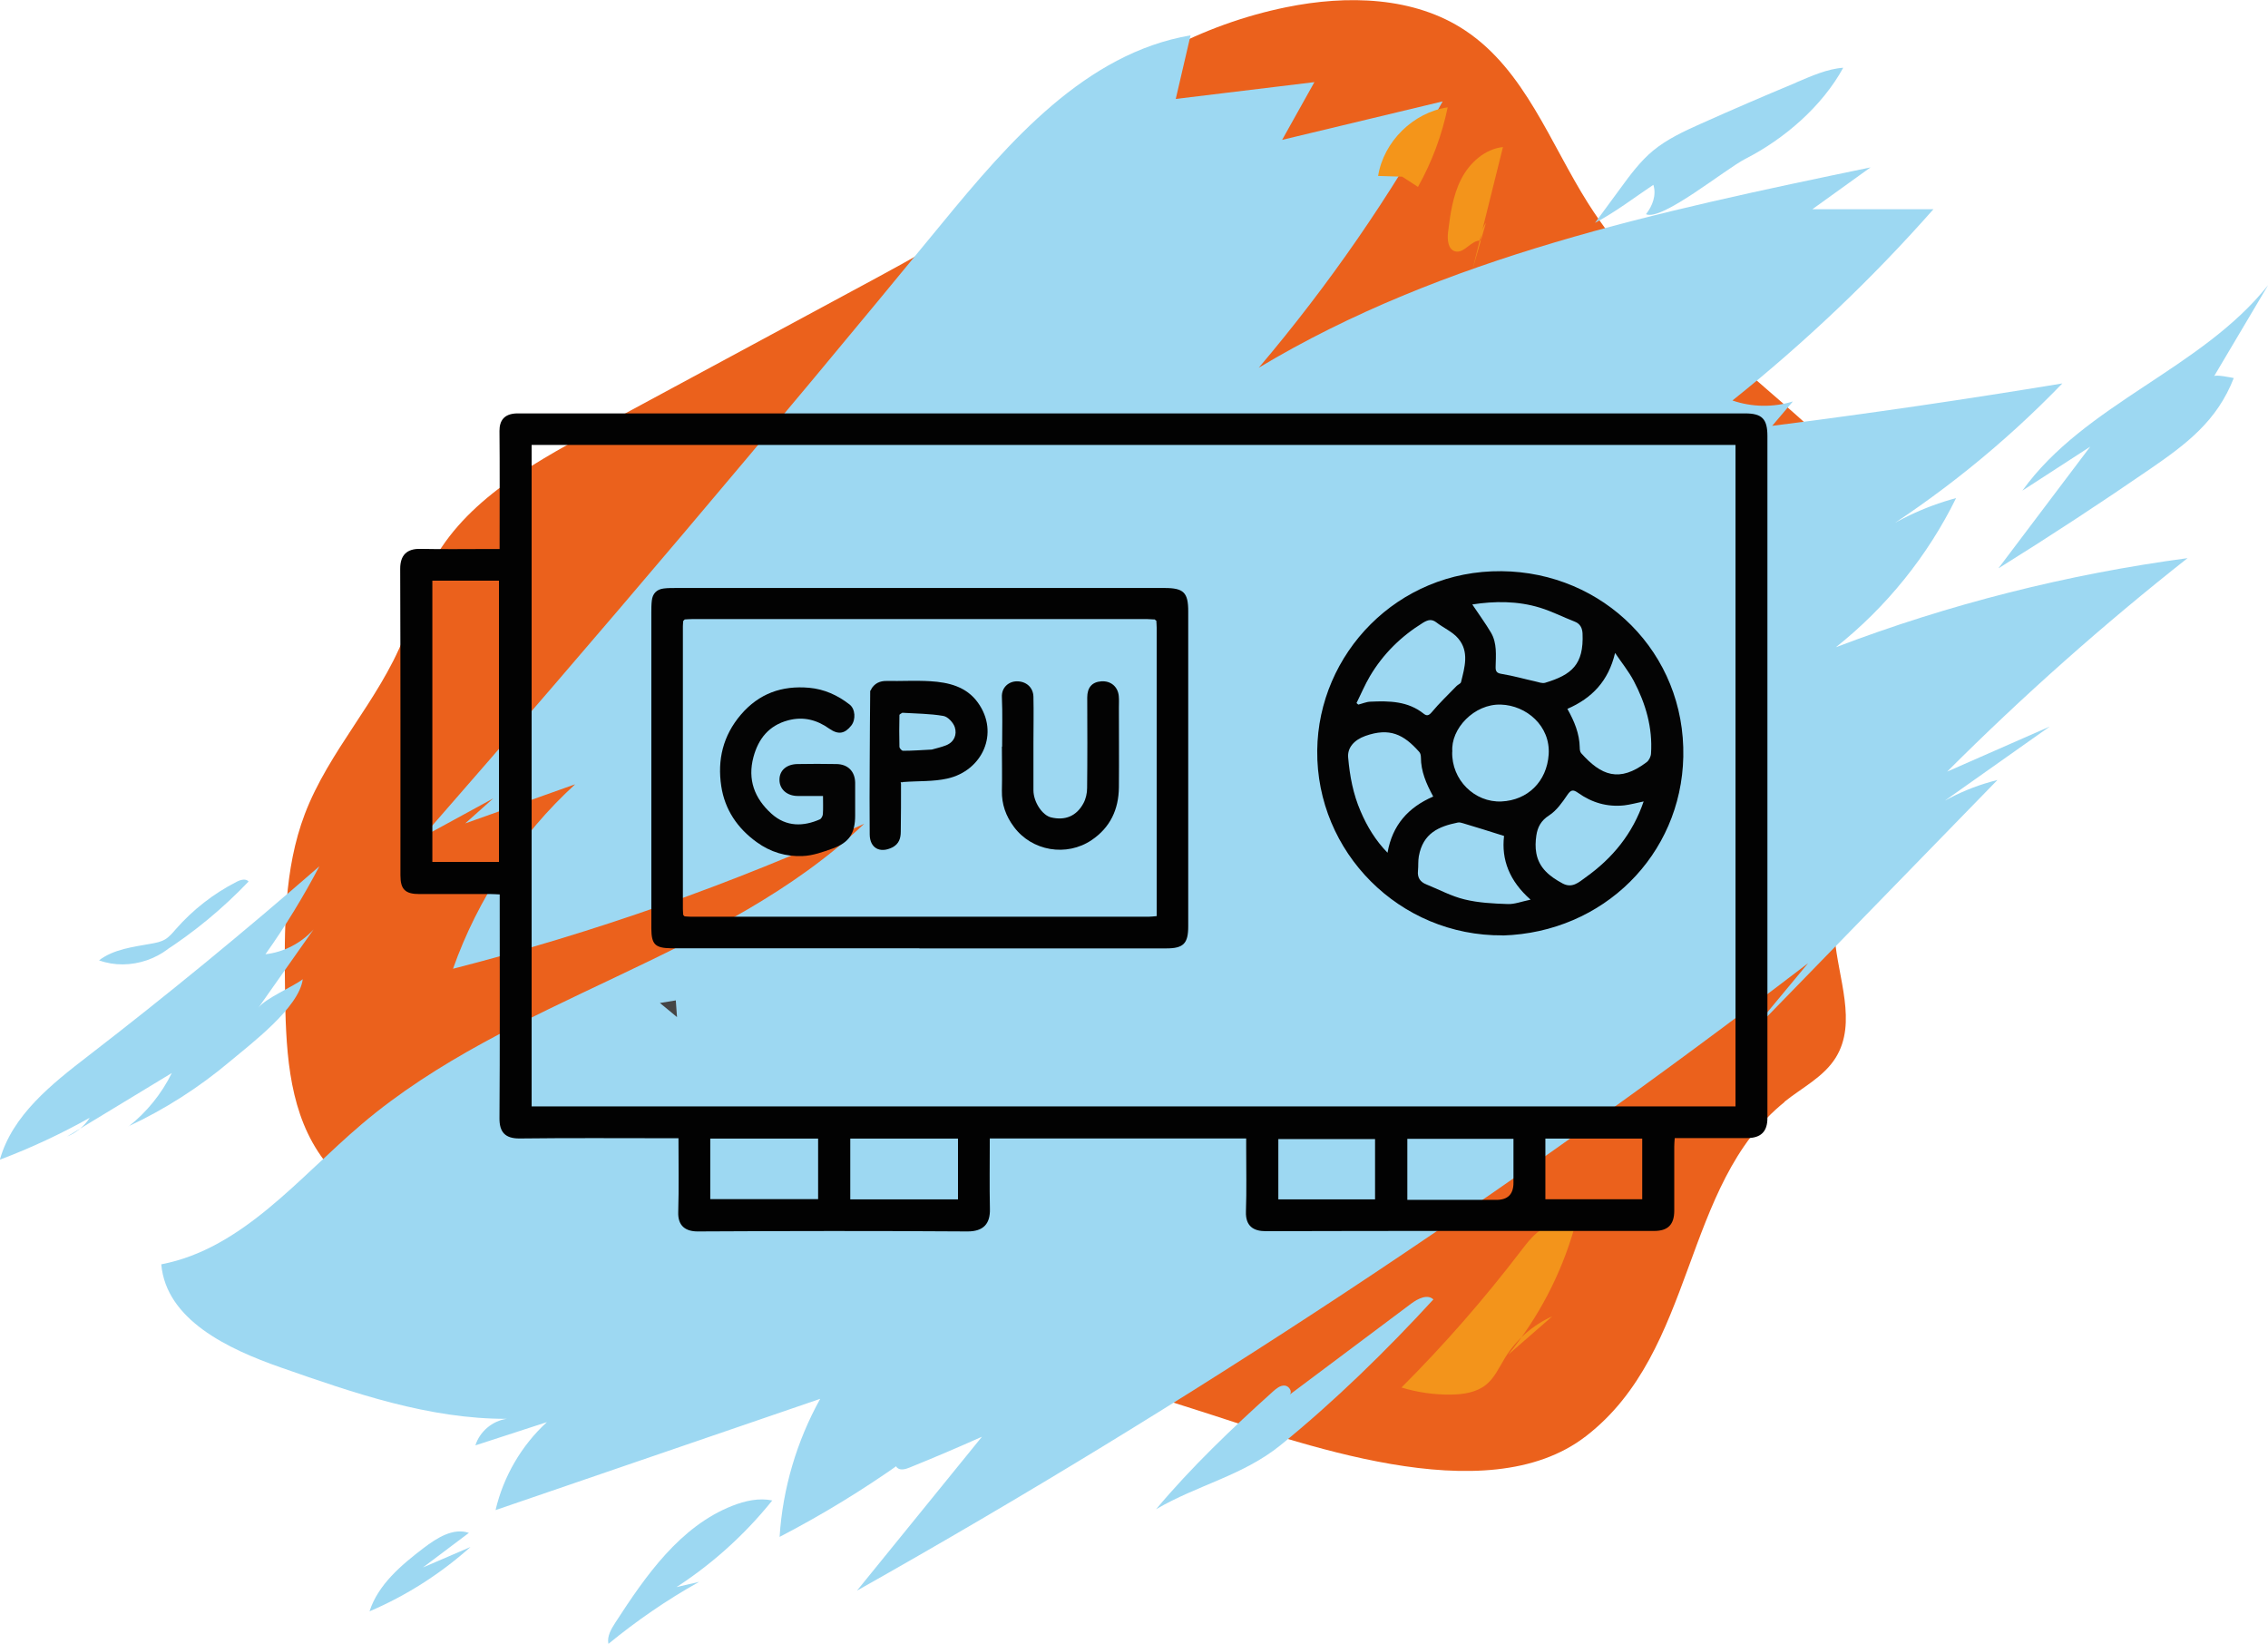 <svg width="287" height="208" viewBox="0 0 287 208" fill="none" xmlns="http://www.w3.org/2000/svg">
<g clip-path="url(#clip0_439_222)">
<path d="M225.806 139.412C228.05 137.608 230.788 136.267 232.305 133.816C235.043 129.391 232.583 123.764 232.165 118.584C231.779 113.882 233.187 109.18 233.078 104.462C232.877 95.706 227.57 87.073 229.875 78.609C231.577 72.35 237.333 66.26 234.672 60.34C233.929 58.691 232.599 57.365 231.268 56.132C220.809 46.28 208.632 37.848 200.957 25.715C196.145 18.099 192.958 8.895 185.454 3.885C178.955 -0.463 170.445 -0.648 162.787 0.91C152.095 3.083 142.084 8.417 134.333 16.049C130.557 19.779 127.293 24.034 123.223 27.426C119.541 30.494 115.286 32.791 111.077 35.073C99.04 41.563 87.002 48.069 74.949 54.559C66.81 58.953 58.146 63.871 54.2 72.211C52.901 74.955 52.189 77.931 51.075 80.736C47.919 88.645 41.606 95.028 38.573 102.998C35.912 109.997 35.974 117.674 36.066 125.167C36.159 132.259 36.376 139.782 40.244 145.717C43.803 151.175 49.93 154.428 56.057 156.725C62.37 159.099 68.992 160.702 75.692 161.504C79.56 161.966 83.66 162.228 86.909 164.387C88.735 165.589 90.143 167.316 91.783 168.765C97.446 173.744 105.383 175.024 112.857 176.103C118.953 176.982 125.142 177.876 131.238 177.105C134.379 176.72 137.489 175.887 140.661 175.949C144.158 176.026 147.546 177.167 150.873 178.231C164.225 182.439 187.945 191.551 200.679 181.73C214.697 170.939 212.809 149.88 225.837 139.427L225.806 139.412Z" fill="#EB611C"/>
<path d="M228.808 121.868C190.622 151.098 150.362 177.66 108.447 201.263L124.26 181.792C121.227 183.149 118.179 184.444 115.1 185.692C114.574 185.908 113.909 186.093 113.507 185.692C113.104 185.291 113.955 184.49 114.141 185.014C109.205 188.514 104.037 191.674 98.653 194.464C99.04 188.359 100.819 182.347 103.79 176.997C90.097 181.684 76.403 186.386 62.71 191.073C63.7 186.833 65.99 182.886 69.209 179.942C66.192 180.929 63.174 181.915 60.157 182.886C60.699 181.144 62.308 179.772 64.134 179.526C54.293 179.556 44.793 176.273 35.51 173.02C28.841 170.692 21.027 166.992 20.408 159.977C30.698 158.004 37.8 149.001 45.783 142.233C64.675 126.2 91.412 121.313 109.36 104.231C92.603 111.878 75.166 118.014 57.326 122.577C60.467 113.697 65.836 105.603 72.783 99.236C68.141 100.886 63.499 102.535 58.873 104.185L62.416 101.025C59.415 102.659 56.413 104.293 53.427 105.927C75.738 80.397 97.647 54.528 119.154 28.32C127.695 17.914 137.365 6.737 150.656 4.471C150.037 7.153 149.403 9.836 148.784 12.518L166.33 10.391L162.245 17.698L182.56 12.827C175.954 24.79 168.14 36.09 159.29 46.527C182.669 32.483 209.978 26.732 236.699 21.182L229.349 26.47C234.455 26.47 239.561 26.47 244.667 26.47C236.915 35.258 228.39 43.351 219.23 50.674C221.675 51.522 224.398 51.568 226.874 50.797C226.007 51.83 225.141 52.848 224.259 53.881C236.529 52.324 248.767 50.535 260.975 48.516C253.595 56.163 245.255 62.869 236.204 68.465C239.592 65.967 243.46 64.117 247.53 63.023C243.94 70.33 238.71 76.821 232.32 81.893C246.648 76.435 261.61 72.658 276.819 70.623C266.159 79.025 255.993 88.044 246.4 97.633L259.382 91.929C253.332 96.199 247.282 100.47 241.232 104.755C244.513 101.842 248.504 99.745 252.759 98.697C242.083 109.658 231.407 120.619 220.731 131.596" fill="#9DD8F2"/>
<path d="M190.838 171.432C194.66 166.745 197.522 161.288 199.193 155.476C198.157 154.582 196.517 154.72 195.325 155.399C194.134 156.077 193.283 157.218 192.447 158.297C187.806 164.371 182.762 170.152 177.346 175.564C179.373 176.18 181.493 176.489 183.597 176.458C185.175 176.442 186.831 176.196 188.053 175.209C189.136 174.33 189.724 172.989 190.451 171.802C191.859 169.52 193.964 167.655 196.424 166.56" fill="#F3941B"/>
<path d="M186.336 34.101L190.188 18.608C187.883 18.855 185.949 20.612 184.897 22.678C183.845 24.744 183.52 27.087 183.241 29.384C183.133 30.324 183.226 31.558 184.139 31.804C185.315 32.113 186.181 30.324 187.388 30.448C187.357 29.646 187.589 28.844 188.038 28.181" fill="#F3941B"/>
<path d="M179.435 23.649C181.199 20.504 182.468 17.097 183.195 13.582C178.831 14.229 175.087 17.914 174.391 22.262C175.412 22.292 176.433 22.323 177.439 22.354" fill="#F4951A"/>
<path d="M252.914 71.872C256.782 66.754 260.635 61.635 264.503 56.517C261.641 58.367 258.778 60.217 255.916 62.082C263.838 51.06 278.583 46.712 287.016 36.075C284.741 39.913 282.451 43.752 280.177 47.606C280.316 47.36 282.405 47.776 282.668 47.837C280.548 53.264 276.726 56.147 272.085 59.338C265.787 63.67 259.413 67.848 252.93 71.887L252.914 71.872Z" fill="#9DD8F2"/>
<path d="M227.322 10.437C223.253 12.133 219.199 13.875 215.177 15.679C213.072 16.619 210.953 17.606 209.173 19.07C207.564 20.412 206.295 22.123 205.058 23.819C203.99 25.283 202.922 26.732 201.839 28.197C204.47 26.809 206.775 25.021 209.22 23.387C209.637 24.682 209.111 26.054 208.291 27.102C210.287 28.012 218.271 21.429 220.886 20.088C225.806 17.575 230.587 13.443 233.248 8.572C231.222 8.71 229.195 9.635 227.322 10.422V10.437Z" fill="#9DD8F2"/>
<path d="M16.277 142.526C18.567 140.722 20.455 138.394 21.739 135.773C17.329 138.456 12.904 141.123 8.494 143.805C9.655 143.328 10.676 142.495 11.357 141.431C7.705 143.482 3.899 145.255 -0.016 146.735C1.563 141.092 6.545 137.161 11.187 133.584C21.166 125.891 30.914 117.89 40.414 109.612C38.387 113.466 36.113 117.197 33.591 120.742C35.912 120.48 38.109 119.339 39.672 117.613C37.335 120.927 35.014 124.226 32.678 127.541C33.529 126.339 37.026 124.889 38.31 123.903C37.861 127.495 31.719 132.104 29.057 134.34C25.174 137.608 20.857 140.368 16.262 142.51L16.277 142.526Z" fill="#9DD8F2"/>
<path d="M20.563 120.527C24.539 117.983 28.206 114.946 31.456 111.539C31.1 111.122 30.419 111.323 29.924 111.585C27.03 113.065 24.416 115.1 22.265 117.551C21.847 118.029 21.445 118.522 20.919 118.846C20.393 119.17 19.758 119.293 19.155 119.401C16.85 119.817 14.389 120.095 12.533 121.513C16.401 122.932 21.151 121.313 23.317 117.829" fill="#9DD8F2"/>
<path d="M83.954 201.201C83.892 201.556 84.48 201.525 84.79 201.34C89.71 198.272 94.104 194.372 97.725 189.855C96.038 189.5 94.274 189.901 92.665 190.533C86.058 193.138 81.726 199.351 77.873 205.302C77.347 206.119 76.79 207.044 76.991 208C80.581 205.055 84.418 202.419 88.472 200.153" fill="#9DD8F2"/>
<path d="M53.519 198.334L59.337 193.956C57.341 193.277 55.283 194.603 53.612 195.867C50.765 198.041 47.856 200.492 46.758 203.884C51.431 201.895 55.763 199.12 59.538 195.744" fill="#9DD8F2"/>
<path d="M181.384 164.417C180.626 163.708 179.419 164.325 178.584 164.942C173.447 168.78 168.31 172.634 163.189 176.473C163.591 176.088 163.111 175.348 162.554 175.317C161.997 175.286 161.518 175.687 161.1 176.057C155.917 180.713 150.764 185.631 146.293 190.965C151.522 187.897 157.263 186.725 162.028 182.871C168.852 177.336 175.458 170.877 181.4 164.402L181.384 164.417Z" fill="#9DD8F2"/>
<path d="M173.927 129.098C173.091 128.204 173.757 126.554 174.453 125.506C177.222 121.328 180.085 117.274 183.071 113.327C180.379 116.117 177.145 118.106 173.726 119.093C177.857 113.82 182.421 109.057 187.311 104.894C183.473 104.894 179.636 106.436 176.557 109.272C179.481 102.397 184.231 96.739 189.894 93.347L184.061 93.239C191.488 86.918 198.915 80.582 206.326 74.261C204.593 75.742 206.11 92.299 206.202 95.089C206.373 100.115 208.214 106.497 204.702 109.935C200.524 114.036 194.397 116.688 189.631 119.648C184.433 122.885 179.203 126.046 173.927 129.098Z" fill="#9DD8F2"/>
<path d="M103.279 96.061C102.072 95.089 100.355 96.153 99.194 97.186C98.003 98.25 96.812 99.298 95.62 100.362C94.553 98.342 96.301 96.076 97.725 94.288C99.875 91.574 101.515 88.46 102.506 85.161C102.212 86.117 96.579 88.984 95.543 89.832C93.377 91.621 91.365 93.609 89.478 95.691C86.878 98.543 79.08 105.696 79.235 109.735C79.498 116.672 87.838 112.387 90.36 110.136C95.156 105.865 99.581 101.333 103.264 96.061H103.279Z" fill="#9DD8F2"/>
<path d="M103.016 167.747C112.857 160.055 122.357 151.945 131.501 143.451C126.937 144.36 122.62 146.426 119.03 149.371C121.289 142.11 130.573 139.011 133.327 131.919C131.517 131.657 129.737 132.382 128.082 133.137C118.783 137.361 110.134 142.85 101.515 148.323C95.698 152.022 89.865 155.722 84.047 159.422C83.351 159.854 82.592 160.425 82.577 161.242C82.546 162.352 83.861 162.922 84.944 163.215C87.745 163.955 90.545 164.695 93.346 165.435C97.864 166.622 102.784 167.794 107.055 165.913" fill="#9DD8F2"/>
<path d="M141.728 131.996C140.104 131.58 138.448 132.49 137.118 133.523C135.091 135.095 132.027 137.886 131.625 140.506C133.528 140.476 142.471 133.199 141.728 131.996Z" fill="#9DD8F2"/>
<path d="M120.624 73.09C120.98 72.72 121.336 72.088 120.949 71.764C120.701 71.564 120.345 71.641 120.036 71.733C117.003 72.643 113.94 73.583 111.278 75.279C109.298 76.543 102.645 83.496 108.045 83.357C112.439 83.234 118.024 75.803 120.639 73.105L120.624 73.09Z" fill="#9DD8F2"/>
<path d="M96.765 86.256C99.473 84.93 101.639 83.203 103.016 81.291C103.403 80.752 103.465 79.873 102.475 79.796C102.134 79.765 101.809 79.858 101.515 79.966C97.957 81.168 95.79 83.681 96.177 86.101C96.255 86.549 96.874 87.119 97.492 86.872" fill="#9DD8F2"/>
<path d="M167.831 113.527C167.181 112.14 167.335 110.49 167.923 109.087C168.511 107.685 169.502 106.467 170.507 105.31C173.215 102.196 176.232 98.928 179.621 96.554C179.946 99.699 178.336 101.487 176.449 103.769C175.644 104.74 167.614 113.065 167.831 113.527Z" fill="#9DD8F2"/>
<path d="M85.517 126.57L85.671 128.697C84.944 128.096 84.233 127.495 83.505 126.909C84.171 126.801 84.836 126.693 85.501 126.585L85.517 126.57Z" fill="#454545"/>
<path d="M125.25 144.083C125.25 147.105 125.204 150.049 125.266 152.978C125.312 154.798 124.492 155.83 122.403 155.815C111.031 155.738 99.659 155.753 88.286 155.815C86.739 155.815 85.764 155.106 85.826 153.364C85.919 150.296 85.857 147.243 85.857 144.021C85.393 144.021 85.022 144.021 84.635 144.021C78.337 144.021 72.056 143.975 65.758 144.052C63.932 144.068 63.19 143.251 63.205 141.493C63.267 132.551 63.236 123.594 63.236 114.653C63.236 114.206 63.236 113.743 63.236 113.173C62.834 113.157 62.478 113.127 62.138 113.127C59.12 113.127 56.103 113.127 53.086 113.127C51.276 113.127 50.672 112.541 50.672 110.752C50.672 97.818 50.688 84.899 50.642 71.964C50.642 70.238 51.493 69.421 53.164 69.451C56.119 69.513 59.059 69.467 62.014 69.467C62.37 69.467 62.726 69.467 63.221 69.467C63.221 69.035 63.221 68.696 63.221 68.342C63.221 63.732 63.252 59.138 63.205 54.528C63.205 53.249 63.762 52.355 65.402 52.308C65.897 52.308 66.393 52.308 66.872 52.308C118.195 52.308 169.502 52.308 220.824 52.308C222.975 52.308 223.655 53.002 223.655 55.176C223.655 83.943 223.655 112.71 223.655 141.462C223.655 143.189 222.835 143.991 221.087 144.006C218.07 144.006 215.068 144.006 211.927 144.006C211.896 144.391 211.865 144.731 211.865 145.07C211.865 147.783 211.865 150.496 211.865 153.194C211.865 154.952 211.061 155.753 209.328 155.753C192.942 155.753 176.557 155.738 160.172 155.784C158.609 155.784 157.603 155.137 157.665 153.302C157.758 150.589 157.696 147.875 157.696 145.178C157.696 144.823 157.696 144.468 157.696 144.052H125.25V144.083ZM67.259 139.998H219.617V56.301H67.275V139.998H67.259ZM54.711 73.475V109.057H63.143V73.475H54.711ZM103.527 144.068H89.88V151.73H103.527V144.068ZM107.596 144.068V151.76H121.227V144.068H107.596ZM178.073 151.822C178.507 151.822 178.832 151.822 179.156 151.822C182.56 151.822 185.964 151.822 189.368 151.822C190.802 151.822 191.519 151.103 191.519 149.664C191.519 147.814 191.519 145.964 191.519 144.098H178.089V151.838L178.073 151.822ZM174.004 144.129H161.765V151.76H174.004V144.129ZM207.812 144.068H195.557V151.745H207.812V144.068Z" fill="#020202"/>
<path d="M190.157 118.353C177.083 118.461 166.562 107.823 166.686 94.966C166.809 82.71 176.851 72.15 189.987 72.273C202.891 72.381 213.289 82.617 213.01 95.768C212.747 108.178 202.907 117.983 190.157 118.368V118.353ZM183.767 95.105C183.659 98.681 186.614 101.564 190.003 101.41C193.298 101.256 195.743 98.913 195.975 95.459C196.207 91.836 193.144 89.262 189.941 89.154C186.552 89.031 183.551 92.222 183.783 95.12L183.767 95.105ZM190.328 105.773C188.564 105.218 186.862 104.678 185.144 104.17C184.928 104.108 184.696 104.031 184.479 104.077C182.065 104.57 180.069 105.418 179.543 108.348C179.435 108.949 179.497 109.581 179.435 110.182C179.342 111.045 179.713 111.6 180.503 111.909C182.112 112.556 183.659 113.404 185.33 113.805C187.094 114.237 188.966 114.329 190.807 114.391C191.674 114.422 192.556 114.067 193.685 113.836C191.008 111.477 189.972 108.779 190.328 105.773ZM198.342 89.694C199.224 91.266 199.874 92.823 199.905 94.581C199.905 94.827 199.936 95.135 200.091 95.305C202.613 98.126 204.903 99.067 208.384 96.43C208.678 96.199 208.91 95.721 208.926 95.336C209.142 92.068 208.245 89.015 206.744 86.163C206.079 84.914 205.166 83.789 204.377 82.617C203.541 86.163 201.468 88.337 198.342 89.694ZM171.652 88.954C171.652 88.954 171.807 89.092 171.884 89.154C172.395 89.031 172.905 88.799 173.416 88.784C175.799 88.676 178.166 88.707 180.162 90.31C180.533 90.603 180.796 90.572 181.183 90.11C182.143 88.954 183.257 87.905 184.309 86.811C184.479 86.626 184.819 86.518 184.881 86.317C185.345 84.436 185.949 82.463 184.525 80.783C183.814 79.935 182.669 79.457 181.756 78.748C181.168 78.301 180.704 78.424 180.1 78.779C177.3 80.505 175.025 82.741 173.354 85.562C172.72 86.641 172.225 87.813 171.668 88.938L171.652 88.954ZM181.353 100.763C180.472 99.144 179.806 97.587 179.806 95.829C179.806 95.598 179.744 95.29 179.59 95.135C177.625 92.915 175.845 92.037 172.782 93.116C171.312 93.64 170.492 94.642 170.6 95.845C170.801 98.188 171.234 100.485 172.178 102.659C172.983 104.54 174.035 106.313 175.582 107.9C176.186 104.401 178.213 102.15 181.353 100.793V100.763ZM207.982 101.41C207.084 101.595 206.311 101.811 205.537 101.903C203.386 102.135 201.437 101.564 199.688 100.315C199.07 99.884 198.791 99.915 198.342 100.578C197.692 101.533 196.981 102.551 196.037 103.168C195 103.83 194.567 104.663 194.412 105.727C194.304 106.467 194.273 107.238 194.412 107.962C194.753 109.843 196.114 110.907 197.708 111.77C198.946 112.448 199.797 111.631 200.648 111.015C204.052 108.594 206.605 105.495 207.997 101.395L207.982 101.41ZM186.32 76.497C187.125 77.715 187.96 78.84 188.672 80.043C189.461 81.384 189.291 82.926 189.26 84.406C189.244 85.038 189.492 85.192 190.095 85.284C191.519 85.516 192.896 85.916 194.304 86.225C194.706 86.317 195.17 86.502 195.526 86.394C198.899 85.377 200.431 84.082 200.261 80.166C200.23 79.519 199.998 78.933 199.271 78.655C197.801 78.085 196.393 77.36 194.892 76.898C192.045 76.019 189.105 76.05 186.32 76.481V76.497Z" fill="#040404"/>
<path d="M116.338 119.987H85.486C85.285 119.987 85.099 119.987 84.898 119.987C82.902 119.956 82.438 119.494 82.422 117.49C82.422 111.323 82.422 105.156 82.422 98.99C82.422 91.836 82.422 84.698 82.422 77.545C82.422 77.021 82.422 76.497 82.484 75.988C82.577 75.109 83.103 74.57 83.985 74.462C84.496 74.4 85.037 74.4 85.548 74.4C106.157 74.4 126.767 74.4 147.36 74.4C149.79 74.4 150.362 74.971 150.362 77.36C150.362 90.649 150.362 103.923 150.362 117.212C150.362 119.386 149.759 120.002 147.593 120.002C137.18 120.002 126.751 120.002 116.338 120.002V119.987ZM146.03 78.378C145.736 78.378 145.442 78.332 145.148 78.332C125.977 78.332 106.791 78.332 87.621 78.332C87.296 78.332 86.971 78.362 86.646 78.378C86.584 78.439 86.522 78.501 86.461 78.563C86.445 78.794 86.414 79.01 86.414 79.241C86.414 91.158 86.414 103.09 86.414 115.007C86.414 115.27 86.445 115.532 86.461 115.778C86.522 115.84 86.584 115.902 86.631 115.948C86.894 115.963 87.157 115.994 87.404 115.994C106.73 115.994 126.039 115.994 145.364 115.994C145.674 115.994 145.983 115.948 146.37 115.917C146.37 115.532 146.37 115.239 146.37 114.946C146.37 103.106 146.37 91.251 146.37 79.411C146.37 79.118 146.339 78.825 146.324 78.532C146.215 78.47 146.123 78.393 146.014 78.332L146.03 78.378Z" fill="#020202"/>
<path d="M104.146 100.716C102.985 100.716 101.979 100.716 100.958 100.716C99.581 100.716 98.622 99.853 98.637 98.65C98.637 97.479 99.535 96.693 100.927 96.677C102.567 96.646 104.207 96.646 105.848 96.677C107.302 96.693 108.199 97.618 108.215 99.051C108.215 100.423 108.215 101.796 108.215 103.168C108.215 105.434 107.472 106.605 105.368 107.361C104.13 107.808 102.846 108.27 101.562 108.317C99.473 108.409 97.492 107.823 95.759 106.559C93.315 104.802 91.721 102.443 91.272 99.483C90.762 96.153 91.489 93.085 93.748 90.433C96.038 87.751 98.947 86.718 102.397 87.026C104.3 87.196 106.002 87.967 107.503 89.138C108.246 89.709 108.308 91.05 107.735 91.79C106.9 92.854 106.08 92.993 104.95 92.206C103.372 91.081 101.67 90.634 99.736 91.143C97.291 91.79 95.961 93.486 95.342 95.799C94.584 98.635 95.466 101.009 97.616 102.952C99.519 104.678 101.716 104.57 103.743 103.676C103.944 103.584 104.115 103.245 104.13 102.998C104.177 102.289 104.146 101.58 104.146 100.747V100.716Z" fill="#040404"/>
<path d="M126.813 94.488C126.813 92.391 126.875 90.31 126.782 88.213C126.72 86.996 127.633 86.225 128.654 86.209C129.845 86.194 130.743 86.965 130.774 88.152C130.82 90.11 130.774 92.068 130.774 94.026C130.774 96.014 130.774 98.003 130.774 100.007C130.789 101.503 131.903 103.168 133.017 103.43C134.781 103.846 136.22 103.275 137.102 101.641C137.412 101.071 137.566 100.362 137.566 99.714C137.613 95.891 137.597 92.068 137.582 88.26C137.582 86.996 138.185 86.287 139.377 86.209C140.568 86.132 141.465 86.888 141.574 88.075C141.62 88.568 141.589 89.046 141.589 89.539C141.589 92.9 141.62 96.261 141.589 99.622C141.558 102.412 140.506 104.694 138.139 106.297C134.967 108.44 130.573 107.7 128.298 104.617C127.277 103.245 126.751 101.765 126.782 100.038C126.828 98.173 126.782 96.323 126.782 94.457L126.813 94.488Z" fill="#030303"/>
<path d="M110.242 87.196C110.69 86.456 111.34 86.148 112.207 86.163C114.033 86.194 115.874 86.086 117.7 86.194C120.036 86.333 122.295 86.872 123.749 88.907C126.519 92.761 124.306 97.525 119.881 98.512C118.102 98.913 116.214 98.805 114.373 98.944C114.249 98.944 114.11 98.974 113.986 98.974C113.971 99.036 113.986 99.098 114.017 99.159C114.017 101.179 114.017 103.198 113.986 105.218C113.986 106.05 113.769 106.79 112.919 107.222C111.356 108.008 110.072 107.315 110.056 105.588C110.025 102.52 110.041 99.468 110.056 96.4C110.056 93.409 110.102 90.403 110.118 87.412C110.164 87.35 110.226 87.288 110.273 87.212L110.242 87.196ZM117.916 94.843C118.52 94.673 119.138 94.534 119.726 94.303C120.763 93.887 121.119 92.946 120.825 92.021C120.639 91.436 119.943 90.68 119.371 90.588C117.669 90.295 115.92 90.295 114.187 90.187C114.063 90.279 113.816 90.372 113.816 90.48C113.785 91.821 113.785 93.147 113.816 94.488C113.816 94.673 114.11 94.997 114.265 94.997C115.487 94.997 116.694 94.904 117.916 94.843Z" fill="#030303"/>
<path d="M113.986 98.959C114.11 98.959 114.249 98.928 114.373 98.928C114.311 98.943 114.249 98.974 114.172 98.99C114.11 98.99 114.048 98.974 113.971 98.959H113.986Z" fill="#232323"/>
<path d="M110.242 87.196C110.242 87.196 110.133 87.319 110.087 87.397C110.133 87.335 110.195 87.273 110.242 87.196Z" fill="#161616"/>
</g>
<defs>
<clipPath id="clip0_439_222">
<rect width="287" height="208" fill="white"/>
</clipPath>
</defs>
</svg>

